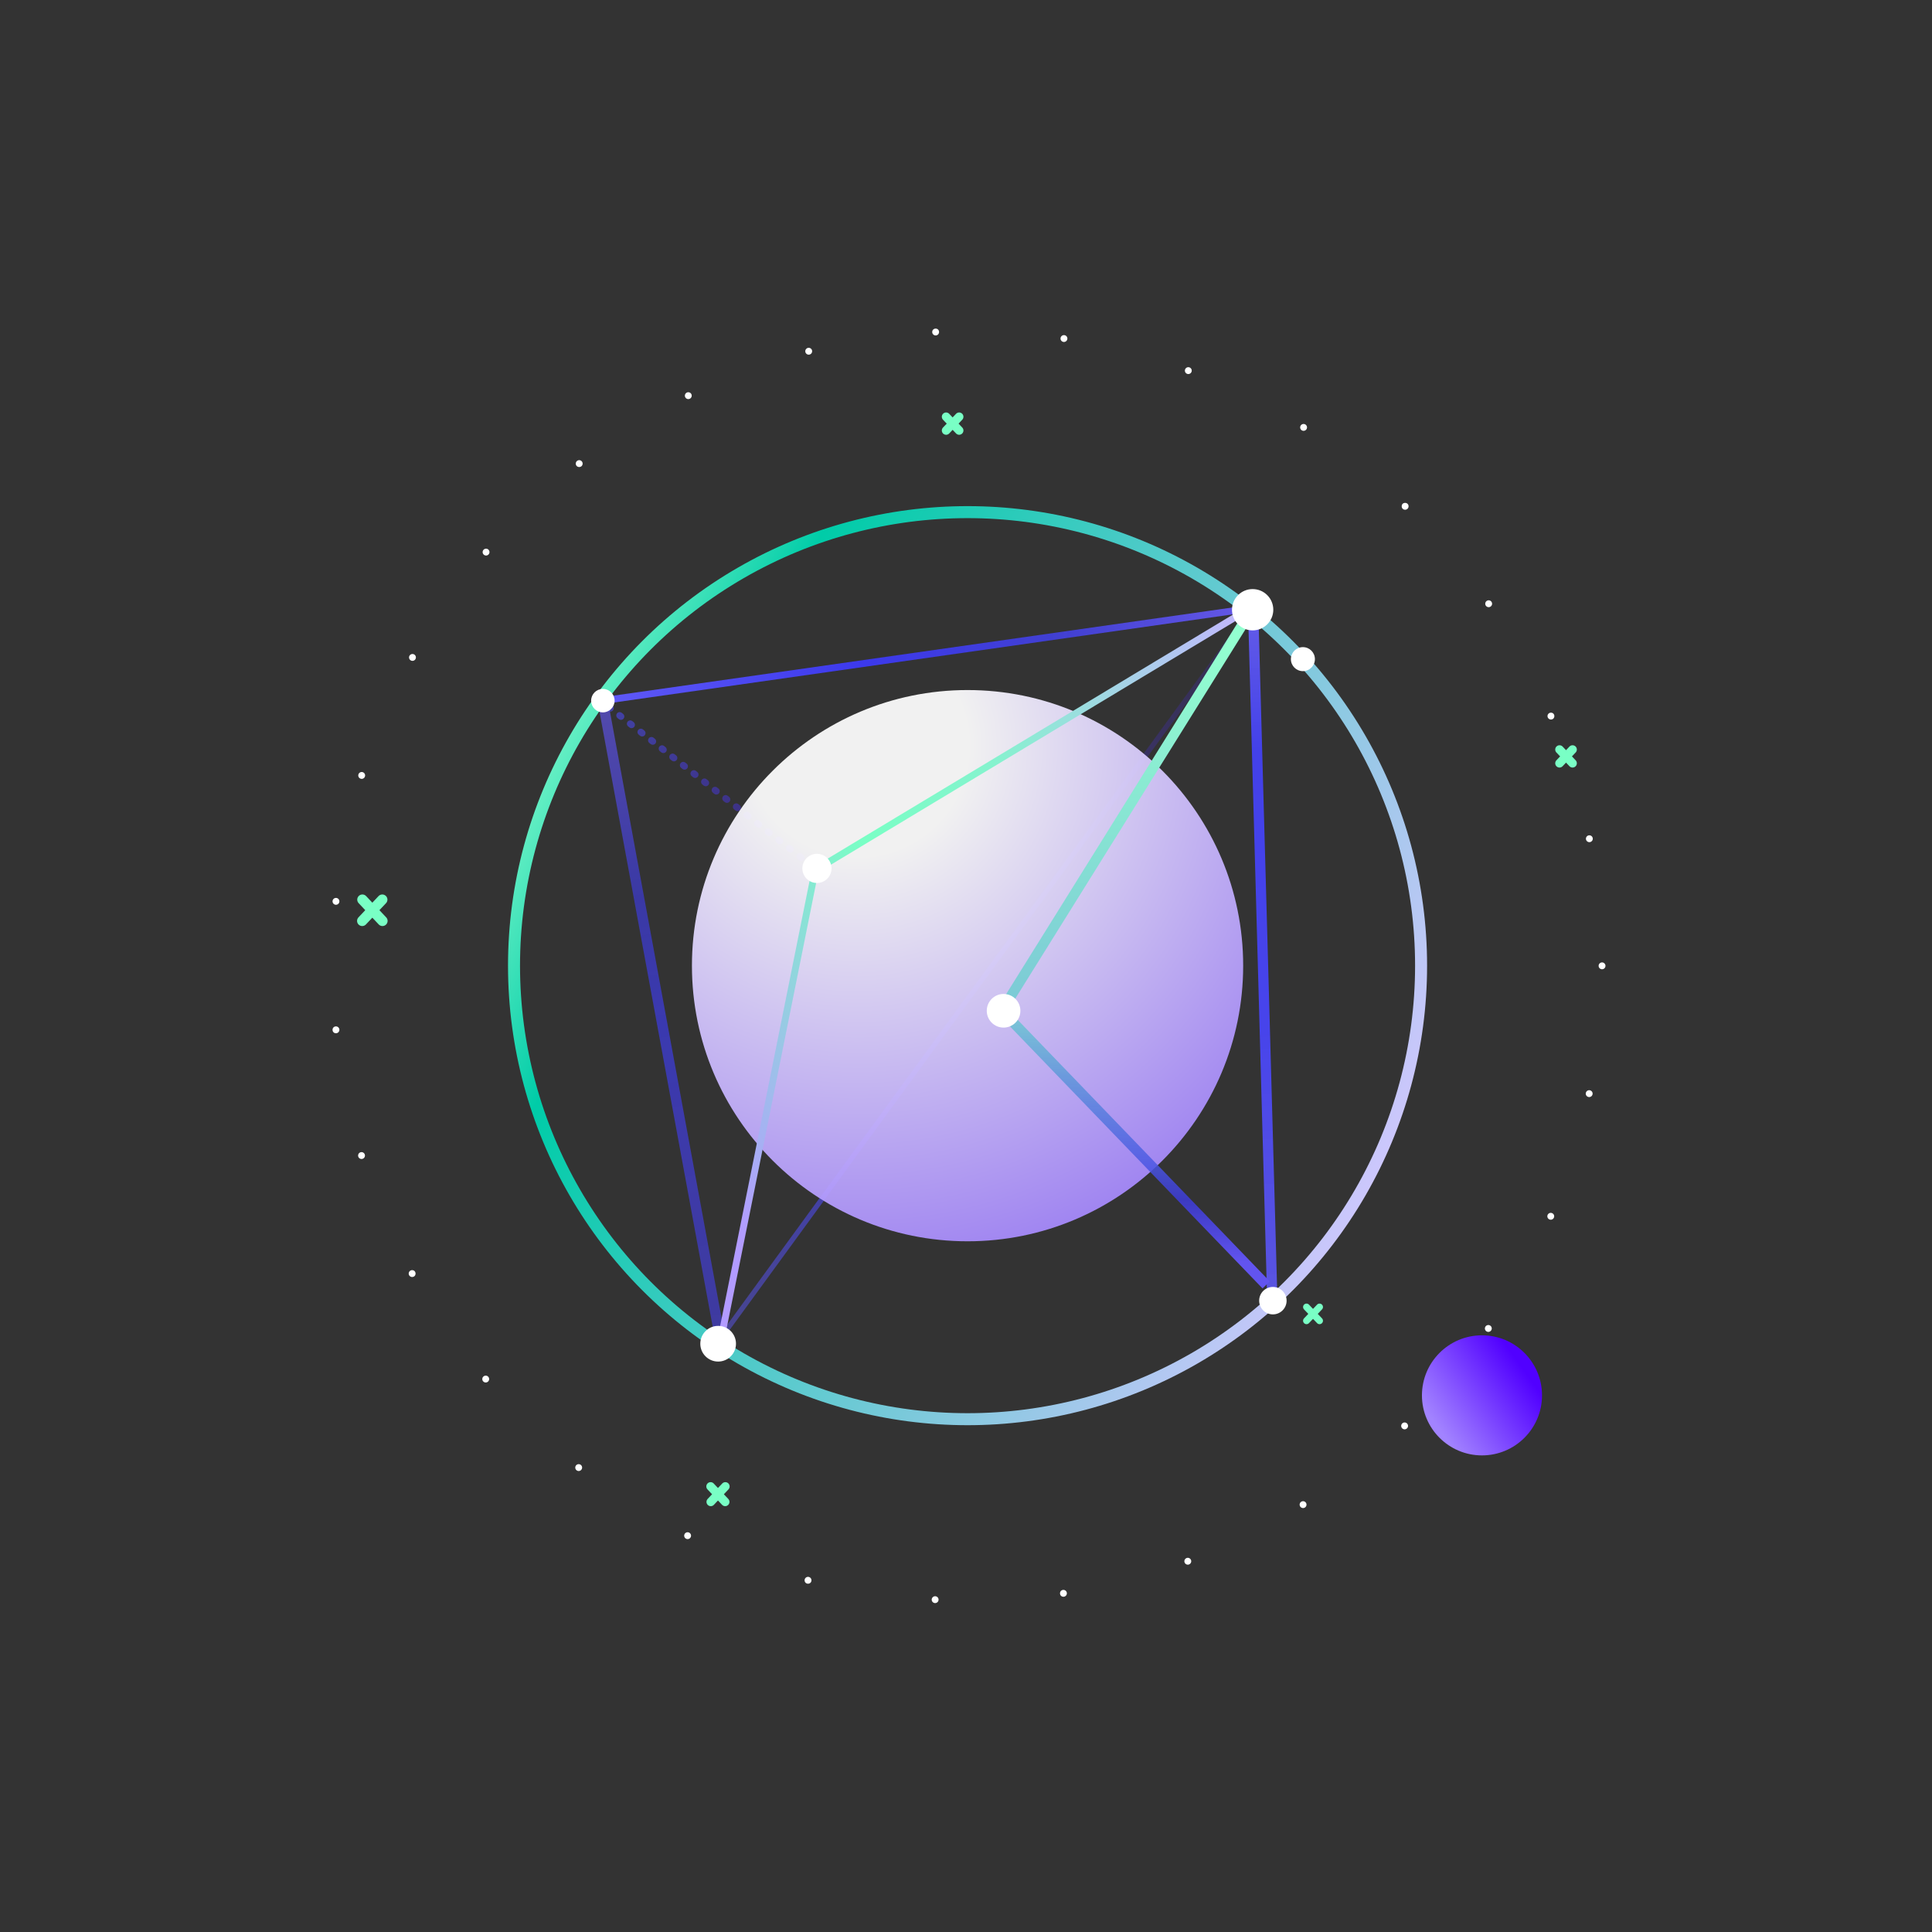<svg xmlns="http://www.w3.org/2000/svg" viewBox="0 0 1070 1070"><rect x="0" y="0" width="1070" height="1070" fill="#333333" stroke="none"/><defs><linearGradient id="Gradient-0" x1="1" y1=".5" x2=".3" y2="1"><stop offset="0" stop-color="#5100ff"/><stop offset="1" stop-color="#a283ff"/></linearGradient><linearGradient id="Gradient-1" x1="0" y1=".2" x2="1" y2=".8"><stop offset="0" stop-color="#4c4aef"/><stop offset="1" stop-color="#3f25a3"/></linearGradient><linearGradient id="Gradient-2" x1="1" y1="0" x2="0" y2="1"><stop offset="0" stop-color="#3f25a3" stop-opacity=".42"/><stop offset=".2" stop-color="#4330b9" stop-opacity=".58"/><stop offset=".8" stop-color="#4c4aef"/><stop offset="1" stop-color="#5f59f7" stop-opacity=".78"/></linearGradient><linearGradient id="Gradient-3" x1="-69.2" y1="-376" x2="0" y2="0" gradientUnits="userSpaceOnUse"><stop offset="0" stop-color="#6759f7" stop-opacity=".89"/><stop offset=".3" stop-color="#3e3ce5" stop-opacity=".91"/><stop offset=".5" stop-color="#3e3ce5"/><stop offset="1" stop-color="#4740e5" stop-opacity=".87"/></linearGradient><linearGradient id="Gradient-4" x1="311.3" y1="-403.1" x2="-69.2" y2="-376" gradientUnits="userSpaceOnUse"><stop offset="0" stop-color="#6a5cf6" stop-opacity=".92"/><stop offset=".3" stop-color="#4341e9" stop-opacity=".87"/><stop offset=".6" stop-color="#3c39ec"/><stop offset="1" stop-color="#5f59f7"/></linearGradient><linearGradient id="Gradient-5" x1="310" y1="-428.4" x2="315.6" y2="-25" gradientUnits="userSpaceOnUse"><stop offset="0" stop-color="#665ef1" stop-opacity=".95"/><stop offset=".2" stop-color="#4341e9"/><stop offset=".6" stop-color="#4744eb"/><stop offset="1" stop-color="#5f59f7" stop-opacity=".88"/></linearGradient><radialGradient id="Gradient-6" cx=".3" cy=".1" r="1" fx=".3" fy=".1"><stop offset="0" stop-color="#fff"/><stop offset=".2" stop-color="#fff"/><stop offset="1" stop-color="#a283ff"/></radialGradient><linearGradient id="Gradient-7" x1="351.5" y1="390.2" x2="352.4" y2="22.5" gradientUnits="userSpaceOnUse"><stop offset="0" stop-color="#6254ef"/><stop offset=".1" stop-color="#3e3ce5" stop-opacity=".8"/><stop offset=".4" stop-color="#7bc8d6"/><stop offset="1" stop-color="#93ffd0"/></linearGradient><linearGradient id="Gradient-8" x1="0" y1=".8" x2="1" y2="0"><stop offset="0" stop-color="#b29bff"/><stop offset=".4" stop-color="#79ffc5"/><stop offset=".6" stop-color="#85f3ce"/><stop offset="1" stop-color="#c4b4ff"/></linearGradient><linearGradient id="Gradient-9" x1="0" y1=".2" x2="1" y2=".7"><stop offset="0" stop-color="#93ffd0"/><stop offset=".2" stop-color="#00cca8"/><stop offset="1" stop-color="#d3c7ff"/></linearGradient></defs><style>
@keyframes a0_t { 0% { transform: translate(409.4px,411.6px) rotate(0deg) translate(-410.6px,-412.8px); } 100% { transform: translate(409.4px,411.6px) rotate(174.5deg) translate(-410.6px,-412.8px); } }
@keyframes a1_t { 0% { transform: translate(670px,620.5px); animation-timing-function: cubic-bezier(.4,0,.6,1); } 8.333% { transform: translate(670px,535px); animation-timing-function: cubic-bezier(.4,0,.6,1); } 25% { transform: translate(670px,620.5px); animation-timing-function: steps(1); } 25.004% { transform: translate(670px,620.5px); animation-timing-function: cubic-bezier(.4,0,.6,1); } 33.333% { transform: translate(670px,535px); animation-timing-function: cubic-bezier(.4,0,.6,1); } 50% { transform: translate(670px,620.5px); animation-timing-function: steps(1); } 50.004% { transform: translate(670px,620.5px); animation-timing-function: cubic-bezier(.4,0,.6,1); } 58.333% { transform: translate(670px,535px); animation-timing-function: cubic-bezier(.4,0,.6,1); } 75% { transform: translate(670px,620.5px); animation-timing-function: steps(1); } 75.004% { transform: translate(670px,620.5px); animation-timing-function: cubic-bezier(.4,0,.6,1); } 83.333% { transform: translate(670px,535px); animation-timing-function: cubic-bezier(.4,0,.6,1); } 100% { transform: translate(670px,620.5px); } }
@keyframes a3_t { 0% { transform: translate(719px,248px); animation-timing-function: cubic-bezier(.4,0,.6,1); } 8.333% { transform: translate(719px,179px); animation-timing-function: cubic-bezier(.4,0,.6,1); } 16.667% { transform: translate(719px,248px); animation-timing-function: steps(1); } 16.671% { transform: translate(719px,248px); animation-timing-function: cubic-bezier(.4,0,.6,1); } 25% { transform: translate(719px,179px); animation-timing-function: cubic-bezier(.4,0,.6,1); } 33.333% { transform: translate(719px,248px); animation-timing-function: steps(1); } 33.337% { transform: translate(719px,248px); animation-timing-function: cubic-bezier(.4,0,.6,1); } 41.667% { transform: translate(719px,179px); animation-timing-function: cubic-bezier(.4,0,.6,1); } 50% { transform: translate(719px,248px); animation-timing-function: steps(1); } 50.004% { transform: translate(719px,248px); animation-timing-function: cubic-bezier(.4,0,.6,1); } 58.333% { transform: translate(719px,179px); animation-timing-function: cubic-bezier(.4,0,.6,1); } 66.667% { transform: translate(719px,248px); animation-timing-function: steps(1); } 66.671% { transform: translate(719px,248px); animation-timing-function: cubic-bezier(.4,0,.6,1); } 75% { transform: translate(719px,179px); animation-timing-function: cubic-bezier(.4,0,.6,1); } 83.333% { transform: translate(719px,248px); animation-timing-function: steps(1); } 83.337% { transform: translate(719px,248px); animation-timing-function: cubic-bezier(.4,0,.6,1); } 91.667% { transform: translate(719px,179px); animation-timing-function: cubic-bezier(.4,0,.6,1); } 100% { transform: translate(719px,248px); } }
@keyframes a2_t { 0% { transform: rotate(0deg) translate(-3.8px,-4px); } 25% { transform: rotate(360deg) translate(-3.8px,-4px); animation-timing-function: steps(1); } 25.004% { transform: rotate(0deg) translate(-3.8px,-4px); } 50% { transform: rotate(360deg) translate(-3.8px,-4px); animation-timing-function: steps(1); } 50.004% { transform: rotate(0deg) translate(-3.8px,-4px); } 75% { transform: rotate(360deg) translate(-3.8px,-4px); animation-timing-function: steps(1); } 75.004% { transform: rotate(0deg) translate(-3.8px,-4px); } 100% { transform: rotate(360deg) translate(-3.8px,-4px); } }
@keyframes a5_t { 0% { transform: translate(224.6px,678.1px); animation-timing-function: cubic-bezier(.4,0,.6,1); } 8.333% { transform: translate(224.6px,626.7px); animation-timing-function: cubic-bezier(.4,0,.6,1); } 16.667% { transform: translate(224.6px,678.1px); animation-timing-function: steps(1); } 16.671% { transform: translate(224.6px,678.1px); animation-timing-function: cubic-bezier(.4,0,.6,1); } 25% { transform: translate(224.6px,626.7px); animation-timing-function: cubic-bezier(.4,0,.6,1); } 33.333% { transform: translate(224.6px,678.1px); animation-timing-function: steps(1); } 33.337% { transform: translate(224.6px,678.1px); animation-timing-function: cubic-bezier(.4,0,.6,1); } 41.667% { transform: translate(224.6px,626.7px); animation-timing-function: cubic-bezier(.4,0,.6,1); } 50% { transform: translate(224.6px,678.1px); animation-timing-function: steps(1); } 50.004% { transform: translate(224.6px,678.1px); animation-timing-function: cubic-bezier(.4,0,.6,1); } 58.333% { transform: translate(224.6px,626.7px); animation-timing-function: cubic-bezier(.4,0,.6,1); } 66.667% { transform: translate(224.6px,678.1px); animation-timing-function: steps(1); } 66.671% { transform: translate(224.6px,678.1px); animation-timing-function: cubic-bezier(.4,0,.6,1); } 75% { transform: translate(224.6px,626.7px); animation-timing-function: cubic-bezier(.4,0,.6,1); } 83.333% { transform: translate(224.6px,678.1px); animation-timing-function: steps(1); } 83.337% { transform: translate(224.6px,678.1px); animation-timing-function: cubic-bezier(.4,0,.6,1); } 91.667% { transform: translate(224.6px,626.7px); animation-timing-function: cubic-bezier(.4,0,.6,1); } 100% { transform: translate(224.6px,678.1px); } }
@keyframes a4_t { 0% { transform: rotate(0deg) translate(-4.2px,-4.5px); } 16.667% { transform: rotate(360deg) translate(-4.2px,-4.5px); animation-timing-function: steps(1); } 16.671% { transform: rotate(0deg) translate(-4.2px,-4.5px); } 33.333% { transform: rotate(360deg) translate(-4.2px,-4.5px); animation-timing-function: steps(1); } 33.337% { transform: rotate(0deg) translate(-4.2px,-4.5px); } 50% { transform: rotate(360deg) translate(-4.2px,-4.5px); animation-timing-function: steps(1); } 50.004% { transform: rotate(0deg) translate(-4.2px,-4.5px); } 66.667% { transform: rotate(360deg) translate(-4.2px,-4.5px); animation-timing-function: steps(1); } 66.671% { transform: rotate(0deg) translate(-4.2px,-4.5px); } 83.333% { transform: rotate(360deg) translate(-4.2px,-4.5px); animation-timing-function: steps(1); } 83.337% { transform: rotate(0deg) translate(-4.2px,-4.5px); } 100% { transform: rotate(360deg) translate(-4.2px,-4.5px); } }
@keyframes a7_t { 0% { transform: translate(571.5px,573px); animation-timing-function: cubic-bezier(.4,0,.6,1); } 8.333% { transform: translate(571.5px,633.9px); animation-timing-function: cubic-bezier(.4,0,.6,1); } 16.667% { transform: translate(571.5px,573px); animation-timing-function: steps(1); } 16.671% { transform: translate(571.5px,573px); animation-timing-function: cubic-bezier(.4,0,.6,1); } 25% { transform: translate(571.5px,633.9px); animation-timing-function: cubic-bezier(.4,0,.6,1); } 33.333% { transform: translate(571.5px,573px); animation-timing-function: steps(1); } 33.337% { transform: translate(571.5px,573px); animation-timing-function: cubic-bezier(.4,0,.6,1); } 41.667% { transform: translate(571.5px,633.9px); animation-timing-function: cubic-bezier(.4,0,.6,1); } 50% { transform: translate(571.5px,573px); animation-timing-function: steps(1); } 50.004% { transform: translate(571.5px,573px); animation-timing-function: cubic-bezier(.4,0,.6,1); } 58.333% { transform: translate(571.5px,633.9px); animation-timing-function: cubic-bezier(.4,0,.6,1); } 66.667% { transform: translate(571.5px,573px); animation-timing-function: steps(1); } 66.671% { transform: translate(571.5px,573px); animation-timing-function: cubic-bezier(.4,0,.6,1); } 75% { transform: translate(571.5px,633.9px); animation-timing-function: cubic-bezier(.4,0,.6,1); } 83.333% { transform: translate(571.5px,573px); animation-timing-function: steps(1); } 83.337% { transform: translate(571.5px,573px); animation-timing-function: cubic-bezier(.4,0,.6,1); } 91.667% { transform: translate(571.5px,633.9px); animation-timing-function: cubic-bezier(.4,0,.6,1); } 100% { transform: translate(571.5px,573px); } }
@keyframes a6_t { 0% { transform: rotate(0deg) translate(-3.8px,-4px); } 16.667% { transform: rotate(-360deg) translate(-3.8px,-4px); animation-timing-function: steps(1); } 16.671% { transform: rotate(0deg) translate(-3.8px,-4px); } 33.333% { transform: rotate(-360deg) translate(-3.8px,-4px); animation-timing-function: steps(1); } 33.337% { transform: rotate(0deg) translate(-3.8px,-4px); } 50% { transform: rotate(-360deg) translate(-3.8px,-4px); animation-timing-function: steps(1); } 50.004% { transform: rotate(0deg) translate(-3.8px,-4px); } 66.667% { transform: rotate(-360deg) translate(-3.8px,-4px); animation-timing-function: steps(1); } 66.671% { transform: rotate(0deg) translate(-3.8px,-4px); } 83.333% { transform: rotate(-360deg) translate(-3.8px,-4px); animation-timing-function: steps(1); } 83.337% { transform: rotate(0deg) translate(-3.8px,-4px); } 100% { transform: rotate(-360deg) translate(-3.8px,-4px); } }
@keyframes a9_t { 0% { transform: translate(361.4px,54px); animation-timing-function: cubic-bezier(.4,0,.6,1); } 8.333% { transform: translate(361.4px,85px); animation-timing-function: cubic-bezier(.4,0,.6,1); } 16.667% { transform: translate(361.4px,54px); animation-timing-function: steps(1); } 16.671% { transform: translate(361.4px,54px); animation-timing-function: cubic-bezier(.4,0,.6,1); } 25% { transform: translate(361.4px,85px); animation-timing-function: cubic-bezier(.4,0,.6,1); } 33.333% { transform: translate(361.4px,54px); animation-timing-function: steps(1); } 33.337% { transform: translate(361.4px,54px); animation-timing-function: cubic-bezier(.4,0,.6,1); } 41.667% { transform: translate(361.4px,85px); animation-timing-function: cubic-bezier(.4,0,.6,1); } 50% { transform: translate(361.4px,54px); animation-timing-function: steps(1); } 50.004% { transform: translate(361.4px,54px); animation-timing-function: cubic-bezier(.4,0,.6,1); } 58.333% { transform: translate(361.4px,85px); animation-timing-function: cubic-bezier(.4,0,.6,1); } 66.667% { transform: translate(361.4px,54px); animation-timing-function: steps(1); } 66.671% { transform: translate(361.4px,54px); animation-timing-function: cubic-bezier(.4,0,.6,1); } 75% { transform: translate(361.4px,85px); animation-timing-function: cubic-bezier(.4,0,.6,1); } 83.333% { transform: translate(361.4px,54px); animation-timing-function: steps(1); } 83.337% { transform: translate(361.4px,54px); animation-timing-function: cubic-bezier(.4,0,.6,1); } 91.667% { transform: translate(361.4px,85px); animation-timing-function: cubic-bezier(.4,0,.6,1); } 100% { transform: translate(361.4px,54px); } }
@keyframes a8_t { 0% { transform: rotate(0deg) translate(-3.8px,-4px); animation-timing-function: cubic-bezier(.4,0,1,1); } 16.667% { transform: rotate(360deg) translate(-3.8px,-4px); animation-timing-function: steps(1); } 16.671% { transform: rotate(0deg) translate(-3.8px,-4px); animation-timing-function: cubic-bezier(.4,0,1,1); } 33.333% { transform: rotate(360deg) translate(-3.8px,-4px); animation-timing-function: steps(1); } 33.337% { transform: rotate(0deg) translate(-3.8px,-4px); animation-timing-function: cubic-bezier(.4,0,1,1); } 50% { transform: rotate(360deg) translate(-3.8px,-4px); animation-timing-function: steps(1); } 50.004% { transform: rotate(0deg) translate(-3.8px,-4px); animation-timing-function: cubic-bezier(.4,0,1,1); } 66.667% { transform: rotate(360deg) translate(-3.8px,-4px); animation-timing-function: steps(1); } 66.671% { transform: rotate(0deg) translate(-3.8px,-4px); animation-timing-function: cubic-bezier(.4,0,1,1); } 83.333% { transform: rotate(360deg) translate(-3.8px,-4px); animation-timing-function: steps(1); } 83.337% { transform: rotate(0deg) translate(-3.8px,-4px); animation-timing-function: cubic-bezier(.4,0,1,1); } 100% { transform: rotate(360deg) translate(-3.8px,-4px); } }
@keyframes a10_t { 0% { transform: translate(23.1px,337.7px) rotate(0deg) translate(-5.9px,-6.2px); animation-timing-function: cubic-bezier(.4,0,.6,1); } 8.333% { transform: translate(23.1px,377.7px) rotate(0deg) translate(-5.9px,-6.2px); animation-timing-function: cubic-bezier(.4,0,.6,1); } 16.667% { transform: translate(23.1px,337.7px) rotate(180deg) translate(-5.9px,-6.2px); animation-timing-function: steps(1); } 16.671% { transform: translate(23.1px,337.7px) rotate(0deg) translate(-5.9px,-6.2px); animation-timing-function: cubic-bezier(.4,0,.6,1); } 25% { transform: translate(23.1px,377.7px) rotate(0deg) translate(-5.9px,-6.2px); animation-timing-function: cubic-bezier(.4,0,.6,1); } 33.333% { transform: translate(23.1px,337.7px) rotate(180deg) translate(-5.9px,-6.2px); animation-timing-function: steps(1); } 33.337% { transform: translate(23.1px,337.7px) rotate(0deg) translate(-5.9px,-6.2px); animation-timing-function: cubic-bezier(.4,0,.6,1); } 41.667% { transform: translate(23.1px,377.7px) rotate(0deg) translate(-5.9px,-6.2px); animation-timing-function: cubic-bezier(.4,0,.6,1); } 50% { transform: translate(23.1px,337.7px) rotate(180deg) translate(-5.9px,-6.2px); animation-timing-function: steps(1); } 50.004% { transform: translate(23.1px,337.7px) rotate(0deg) translate(-5.9px,-6.2px); animation-timing-function: cubic-bezier(.4,0,.6,1); } 58.333% { transform: translate(23.1px,377.7px) rotate(0deg) translate(-5.9px,-6.2px); animation-timing-function: cubic-bezier(.4,0,.6,1); } 66.667% { transform: translate(23.1px,337.7px) rotate(180deg) translate(-5.9px,-6.2px); animation-timing-function: steps(1); } 66.671% { transform: translate(23.1px,337.7px) rotate(0deg) translate(-5.9px,-6.2px); animation-timing-function: cubic-bezier(.4,0,.6,1); } 75% { transform: translate(23.1px,377.7px) rotate(0deg) translate(-5.9px,-6.2px); animation-timing-function: cubic-bezier(.4,0,.6,1); } 83.333% { transform: translate(23.1px,337.7px) rotate(180deg) translate(-5.9px,-6.2px); animation-timing-function: steps(1); } 83.337% { transform: translate(23.1px,337.7px) rotate(0deg) translate(-5.9px,-6.2px); animation-timing-function: cubic-bezier(.4,0,.6,1); } 91.667% { transform: translate(23.1px,377.7px) rotate(0deg) translate(-5.9px,-6.2px); animation-timing-function: cubic-bezier(.4,0,.6,1); } 100% { transform: translate(23.1px,337.7px) rotate(180deg) translate(-5.9px,-6.2px); } }
@keyframes a11_t { 0% { transform: translate(351.7px,291px) rotate(0deg) translate(-207px,-206px); } 100% { transform: translate(351.7px,291px) rotate(-360deg) translate(-207px,-206px); } }
@keyframes a12_t { 0% { transform: translate(58.2px,436.8px) scale(1,1); } 70.833% { transform: translate(58.2px,436.8px) scale(1,1); animation-timing-function: cubic-bezier(.4,0,.6,1); } 91.667% { transform: translate(376.6px,.4px) scale(1,1); } 100% { transform: translate(376.6px,.4px) scale(1,1); } }
@keyframes a12_o { 0% { opacity: 0; } 70.833% { opacity: 0; } 75% { opacity: .8; } 87.5% { opacity: .8; } 91.667% { opacity: 0; } 100% { opacity: 0; } }
@keyframes a13_t { 0% { transform: translate(59.5px,436.1px) scale(1,1); } 41.667% { transform: translate(59.5px,436.1px) scale(1,1); animation-timing-function: cubic-bezier(.4,0,.6,1); } 62.5% { transform: translate(377.9px,-1.9px) scale(1,1); } 100% { transform: translate(377.9px,-1.9px) scale(1,1); } }
@keyframes a13_o { 0% { opacity: 0; } 41.667% { opacity: 0; } 45.833% { opacity: .8; } 58.333% { opacity: .8; } 62.5% { opacity: 0; } 100% { opacity: 0; } }
@keyframes a14_t { 0% { transform: translate(58px,436.2px) scale(1,1); animation-timing-function: cubic-bezier(.4,0,.6,1); } 20.833% { transform: translate(377.2px,.1px) scale(1,1); } 100% { transform: translate(377.2px,.1px) scale(1,1); } }
@keyframes a14_o { 0% { opacity: 0; } 4.167% { opacity: .8; } 16.667% { opacity: .8; } 20.833% { opacity: 0; } 100% { opacity: 0; } }
@keyframes a16_t { 0% { transform: translate(208.1px,206px) rotate(0deg); } 100% { transform: translate(208.1px,206px) rotate(360deg); } }
@keyframes a15_t { 0% { transform: scale(.8,.8); animation-timing-function: cubic-bezier(.4,0,.6,1); } 8.333% { transform: scale(.7,.7); animation-timing-function: cubic-bezier(.4,0,.6,1); } 16.667% { transform: scale(.8,.8); animation-timing-function: steps(1); } 16.671% { transform: scale(.8,.8); animation-timing-function: cubic-bezier(.4,0,.6,1); } 25% { transform: scale(.7,.7); animation-timing-function: cubic-bezier(.4,0,.6,1); } 33.333% { transform: scale(.8,.8); animation-timing-function: steps(1); } 33.337% { transform: scale(.8,.8); animation-timing-function: cubic-bezier(.4,0,.6,1); } 41.667% { transform: scale(.7,.7); animation-timing-function: cubic-bezier(.4,0,.6,1); } 50% { transform: scale(.8,.8); animation-timing-function: steps(1); } 50.004% { transform: scale(.8,.8); animation-timing-function: cubic-bezier(.4,0,.6,1); } 58.333% { transform: scale(.7,.7); animation-timing-function: cubic-bezier(.4,0,.6,1); } 66.667% { transform: scale(.8,.8); animation-timing-function: steps(1); } 66.671% { transform: scale(.8,.8); animation-timing-function: cubic-bezier(.4,0,.6,1); } 75% { transform: scale(.7,.7); animation-timing-function: cubic-bezier(.4,0,.6,1); } 83.333% { transform: scale(.8,.8); animation-timing-function: steps(1); } 83.337% { transform: scale(.8,.8); animation-timing-function: cubic-bezier(.4,0,.6,1); } 91.667% { transform: scale(.7,.7); animation-timing-function: cubic-bezier(.4,0,.6,1); } 100% { transform: scale(.8,.8); } }
@keyframes a17_d { 0% { d: path('M387.3,2.3L238.5,241L395.6,404'); animation-timing-function: cubic-bezier(.4,0,.6,1); } 20.833% { d: path('M387.1,2L153.9,381.4L398.3,413.9'); animation-timing-function: cubic-bezier(.4,0,.6,1); } 41.667% { d: path('M388,2.7L248.7,93.8L399.8,412.6'); animation-timing-function: cubic-bezier(.4,0,.6,1); } 62.5% { d: path('M387.9,1.6L134.6,97.1L400.1,413.2'); animation-timing-function: cubic-bezier(.4,0,.6,1); } 81.25% { d: path('M388.6,2.8L157.1,159.8L398.8,409.9'); animation-timing-function: cubic-bezier(.4,0,.6,1); } 100% { d: path('M387.3,2.3L238.5,241L395.6,404'); } }
@keyframes a18_d { 0% { d: path('M377.9,3L123.5,156.2L67.8,433.4'); animation-timing-function: cubic-bezier(.4,0,.6,1); } 20.833% { d: path('M377.9,3L88.1,109.8L67.8,432'); animation-timing-function: cubic-bezier(.4,0,.6,1); } 41.667% { d: path('M378.8,2L239.5,301.3L66,431.4'); animation-timing-function: cubic-bezier(.4,0,.6,1); } 62.5% { d: path('M377.9,3L424,312.4L66.2,432.5'); animation-timing-function: cubic-bezier(.4,0,.6,1); } 81.25% { d: path('M377.9,3L416.1,146.8L67.5,432.1'); animation-timing-function: cubic-bezier(.4,0,.6,1); } 100% { d: path('M377.9,3L123.5,156.2L67.8,433.4'); } }
@keyframes a19_t { 0% { transform: translate(124.5px,155.2px); animation-timing-function: cubic-bezier(.4,0,.6,1); } 20.833% { transform: translate(88.1px,109.8px); animation-timing-function: cubic-bezier(.4,0,.6,1); } 41.667% { transform: translate(239.5px,301.3px); animation-timing-function: cubic-bezier(.4,0,.6,1); } 62.5% { transform: translate(424px,312.4px); animation-timing-function: cubic-bezier(.4,0,.6,1); } 81.25% { transform: translate(416.1px,146.8px); animation-timing-function: cubic-bezier(.4,0,.6,1); } 100% { transform: translate(124.5px,155.2px); } }
@keyframes a20_t { 0% { transform: translate(208.1px,206px) rotate(0deg); } 100% { transform: translate(208.1px,206px) rotate(720deg); } }
@keyframes a21_t { 0% { transform: translate(221px,224.7px) rotate(0deg) translate(195.5px,-178.7px); } 100% { transform: translate(221px,224.7px) rotate(-360deg) translate(195.5px,-178.7px); } }
@keyframes a22_t { 0% { transform: translate(8.4px,70.2px); } 37.5% { transform: translate(8.4px,70.2px); animation-timing-function: cubic-bezier(.4,0,.6,1); } 58.333% { transform: translate(387.2px,17.2px); } 100% { transform: translate(387.2px,17.2px); } }
@keyframes a22_o { 0% { opacity: 0; } 37.5% { opacity: 0; animation-timing-function: cubic-bezier(.4,0,.6,1); } 41.667% { opacity: 1; animation-timing-function: cubic-bezier(.4,0,.6,1); } 54.167% { opacity: 1; animation-timing-function: cubic-bezier(.4,0,.6,1); } 58.333% { opacity: 0; } 100% { opacity: 0; } }
@keyframes a23_t { 0% { transform: translate(242px,251px) scale(.7,.7); animation-timing-function: cubic-bezier(.4,0,.6,1); } 20.833% { transform: translate(158px,388.6px) scale(.7,.7); animation-timing-function: cubic-bezier(.4,0,.6,1); } 41.667% { transform: translate(250.9px,106.5px) scale(.7,.7); animation-timing-function: cubic-bezier(.4,0,.6,1); } 62.5% { transform: translate(140px,108.9px) scale(.7,.7); animation-timing-function: cubic-bezier(.4,0,.6,1); } 81.25% { transform: translate(161.3px,171.3px) scale(.7,.7); animation-timing-function: cubic-bezier(.4,0,.6,1); } 100% { transform: translate(242px,251px) scale(.7,.7); } }
</style><title>Stroke 5</title><desc>Created with Sketch.</desc><title>Oval Copy 6</title><desc>Created with Sketch.</desc><title>Oval</title><desc>Created with Sketch.</desc><title>Group</title><desc>Created with Sketch.</desc><title>Oval</title><desc>Created with Sketch.</desc><title>Path 6</title><desc>Created with Sketch.</desc><title>Group</title><desc>Created with Sketch.</desc><title>Path 21</title><desc>Created with Sketch.</desc><g transform="translate(499,497.1) scale(.95,.95) translate(-371.3,-371.5)"><g transform="translate(409.4,411.6) translate(-410.6,-412.8)" style="animation: 24s linear infinite both a0_t;"><path d="M392.7 45c1.1 0 2-0.9 2-2c0-1.2-0.9-2-2-2c-1.1 0-2 .8-2 2c0 1.1 .9 2 2 2Zm74.8 3.8c1.1 0 2-0.9 2-2c0-1.1-0.9-2-2-2c-1.1 0-2 .9-2 2c0 1.1 .9 2 2 2Zm-148.8 7.4c1.1 0 2-0.9 2-2c0-1.1-0.9-2-2-2c-1.1 0-2 .9-2 2c0 1.1 .9 2 2 2Zm221.3 11.3c1.1 0 2-0.9 2-2c0-1.1-0.9-2-2-2c-1.1 0-2 .9-2 2c0 1.1 .9 2 2 2Zm-291.5 14.6c1.1 0 2-0.9 2-2c0-1.1-0.9-2-2-2c-1.1 0-2 .9-2 2c0 1.1 .9 2 2 2Zm358.7 18.5c1.1 0 2-0.9 2-2c0-1.1-0.9-2-2-2c-1.1 0-2 .9-2 2c0 1.1 .9 2 2 2Zm-422.3 21.1c1.1 0 2-0.8 2-2c0-1.1-0.9-2-2-2c-1.1 0-2 .9-2 2c0 1.2 .9 2 2 2Zm481.5 24.9c1.1 0 2-0.9 2-2c0-1.2-0.9-2-2-2c-1.2 0-2 .8-2 2c0 1.1 .8 2 2 2Zm-535.8 26.7c1.1 0 2-0.9 2-2c0-1.1-0.9-2-2-2c-1.1 0-2 .9-2 2c0 1.1 .9 2 2 2Zm584.5 30.1c1.1 0 2-0.9 2-2c0-1.1-0.9-2-2-2c-1.1 0-2 .9-2 2c0 1.1 .9 2 2 2Zm-627.4 31.3c1.1 0 2-0.9 2-2c0-1.1-0.9-2-2-2c-1.1 0-2 .9-2 2c0 1.1 .9 2 2 2Zm663.7 34.2c1.2 0 2-0.9 2-2c0-1.1-0.8-2-2-2c-1.1 0-2 .9-2 2c0 1.1 .9 2 2 2Zm-693.3 34.6c1.1 0 2-0.9 2-2c0-1.1-0.9-2-2-2c-1.1 0-2 .9-2 2c0 1.1 .9 2 2 2Zm715.7 36.9c1.1 0 2-0.9 2-2c0-1.1-0.9-2-2-2c-1.1 0-2 .9-2 2c0 1.1 .9 2 2 2Zm-730.7 36.5c1.1 0 2-0.9 2-2c0-1.1-0.9-2-2-2c-1.1 0-2 .9-2 2c0 1.1 .9 2 2 2Zm738.1 37.6c1.1 0 2-0.9 2-2c0-1.1-0.9-2-2-2c-1.1 0-2 .9-2 2c0 1.1 .9 2 2 2Zm-738.1 37.3c1.1 0 2-0.9 2-2c0-1.1-0.9-2-2-2c-1.2 0-2 .9-2 2c0 1.1 .8 2 2 2Zm730.6 37.2c1.1 0 2-0.9 2-2c0-1.1-0.9-2-2-2c-1.1 0-2 .9-2 2c0 1.1 .9 2 2 2Zm-715.7 36.1c1.1 0 2-0.9 2-2c0-1.1-0.9-2-2-2c-1.1 0-2 .9-2 2c0 1.1 .9 2 2 2Zm693.3 35.4c1.1 0 2-0.9 2-2c0-1.1-0.9-2-2-2c-1.1 0-2 .9-2 2c0 1.1 .9 2 2 2Zm-663.8 33.4c1.2 0 2-0.9 2-2c0-1.1-0.8-2-2-2c-1.1 0-2 .9-2 2c0 1.1 .9 2 2 2Zm627.4 32c1.1 0 2-0.9 2-2c0-1.1-0.9-2-2-2c-1.1 0-2 .9-2 2c0 1.1 .9 2 2 2Zm-584.5 29.5c1.1 0 2-0.9 2-2c0-1.1-0.9-2-2-2c-1.1 0-2 .9-2 2c0 1.1 .9 2 2 2Zm535.7 27.3c1.1 0 2-0.9 2-2c0-1.1-0.9-2-2-2c-1.1 0-2 .9-2 2c0 1.1 .9 2 2 2Zm-481.5 24.3c1.1 0 2-0.9 2-2c0-1.1-0.9-2-2-2c-1.1 0-2 .9-2 2c0 1.1 .9 2 2 2Zm422.3 21.6c1.1 0 2-0.9 2-2c0-1.1-0.9-2-2-2c-1.1 0-2 .9-2 2c0 1.1 .9 2 2 2Zm-358.8 18.1c1.1 0 2-0.9 2-2c0-1.1-0.9-2-2-2c-1.1 0-2 .9-2 2c0 1.1 .9 2 2 2Zm291.6 14.9c1.1 0 2-0.9 2-2c0-1.1-0.9-2-2-2c-1.1 0-2 .9-2 2c0 1.1 .9 2 2 2Zm-221.4 11.1c1.1 0 2-0.8 2-2c0-1.1-0.9-2-2-2c-1.1 0-2 .9-2 2c0 1.2 .9 2 2 2Zm148.9 7.6c1.1 0 2-0.9 2-2c0-1.1-0.9-2-2-2c-1.2 0-2 .9-2 2c0 1.1 .8 2 2 2Zm-74.8 3.7c1.1 0 2-0.9 2-2c0-1.1-0.9-2-2-2c-1.1 0-2 .9-2 2c0 1.1 .9 2 2 2Z" fill="#fff" fill-rule="evenodd"/></g><g transform="translate(40,41.2)"><ellipse fill="url(#Gradient-0)" rx="35" ry="35" fill-rule="evenodd" transform="translate(670,620.5)" style="animation: 24s linear infinite both a1_t;"/><g style="animation: 24s linear infinite both a3_t;"><g stroke-width="5" stroke="#79ffc5" fill="none" fill-rule="evenodd" stroke-linecap="round" stroke-linejoin="round" transform="translate(719,248) translate(-3.8,-4)" style="animation: 24s linear infinite both a2_t;"><path d="M7.6 0l-7.6 8"/><path d="M7.6 0l-7.6 8" transform="translate(3.8,4) scale(-1,1) translate(-3.8,-4)"/></g></g><g style="animation: 24s linear infinite both a5_t;"><g stroke-width="5" stroke="#79ffc5" fill="none" fill-rule="evenodd" stroke-linecap="round" stroke-linejoin="round" transform="translate(224.6,678.1) translate(-4.2,-4.5)" style="animation: 24s linear infinite both a4_t;"><path d="M8.5 0l-8.5 9"/><path d="M8.5 0l-8.5 9" transform="translate(4.2,4.5) scale(-1,1) translate(-4.2,-4.5)"/></g></g><g style="animation: 24s linear infinite both a7_t;"><g stroke-width="4" stroke="#79ffc5" fill="none" fill-rule="evenodd" stroke-linecap="round" stroke-linejoin="round" transform="translate(571.5,573) translate(-3.8,-4)" style="animation: 24s linear infinite both a6_t;"><path d="M7.6 0l-7.6 8"/><path d="M7.6 0l-7.6 8" transform="translate(3.8,4) scale(-1,1) translate(-3.8,-4)"/></g></g><g style="animation: 24s linear infinite both a9_t;"><g stroke-width="5" stroke="#79ffc5" fill="none" fill-rule="evenodd" stroke-linecap="round" stroke-linejoin="round" transform="translate(361.4,54) translate(-3.8,-4)" style="animation: 24s linear infinite both a8_t;"><path d="M7.6 0l-7.6 8"/><path d="M7.6 0l-7.6 8" transform="translate(3.8,4) scale(-1,1) translate(-3.8,-4)"/></g></g><g stroke-width="6" stroke="#79ffc5" fill="none" fill-rule="evenodd" stroke-linecap="round" stroke-linejoin="round" transform="translate(23.1,337.7) translate(-5.9,-6.2)" style="animation: 24s linear infinite both a10_t;"><path d="M11.7 0l-11.7 12.4"/><path d="M11.7 0l-11.7 12.4" transform="translate(5.9,6.2) scale(-1,1) translate(-5.9,-6.2)"/></g><g transform="translate(17.3,79)"><g transform="translate(351.7,291) translate(-207,-206)" style="animation: 24s linear infinite both a11_t;"><g fill="none" fill-rule="evenodd" transform="translate(193.6,197) scale(.981,.981) translate(-193,-202.2)"><path stroke="url(#Gradient-1)" stroke-width="4" stroke-linecap="round" stroke-linejoin="round" stroke-dasharray="1 7" d="M120.5 152.7l-129.9-101.7" opacity=".6" transform="translate(1,4.3)"/><path stroke="url(#Gradient-2)" stroke-width="3" d="M57.9 431.3l317.9-436" opacity=".6" transform="translate(1,4.3)"/><ellipse fill="#fff" rx="13" ry="13" opacity="0" transform="translate(58.2,436.8) scale(1.02,1.02)" style="animation: 24s linear infinite both a12_t, 24s linear infinite both a12_o;"/><ellipse fill="#fff" rx="13" ry="13" opacity="0" transform="translate(59.5,436.1) scale(1.02,1.02)" style="animation: 24s linear infinite both a13_t, 24s linear infinite both a13_o;"/><ellipse fill="#fff" rx="13" ry="13" opacity="0" transform="translate(58,436.2) scale(1.02,1.02)" style="animation: 24s linear infinite both a14_t, 24s linear infinite both a14_o;"/></g><path d="M0 0l-69.2-376" stroke="url(#Gradient-3)" fill="none" stroke-width="6" opacity=".7" transform="translate(64.6,427.5)"/><path d="M311.3-430.2l-380.5 54.2" stroke="url(#Gradient-4)" fill="none" stroke-width="4" transform="translate(64.6,427.5)"/><path d="M321.2-25l-11.2-403.4" stroke="url(#Gradient-5)" fill="none" stroke-width="6" transform="translate(64.6,427.5)"/><g style="animation: 24s linear infinite both a16_t;"><ellipse fill="url(#Gradient-6)" rx="206" ry="206" fill-rule="evenodd" opacity=".93" transform="translate(208.1,206) scale(.78,.78)" style="animation: 24s linear infinite both a15_t;"/></g><path stroke="url(#Gradient-7)" stroke-width="6" d="M387.3 2.3l-148.8 238.7l157.1 163" fill="none" transform="translate(-5.9,-4.2) scale(.981,.981)" style="animation: 24s linear infinite both a17_d;"/><g fill="none" fill-rule="evenodd" transform="translate(-4.2,-5.9)"><path stroke="url(#Gradient-8)" stroke-width="4" d="M377.9 3l-254.4 153.2l-55.7 277.2" style="animation: 24s linear infinite both a18_d;"/><ellipse fill="#fff" rx="8.5" ry="8.5" transform="translate(124.5,155.2)" style="animation: 24s linear infinite both a19_t;"/></g><ellipse stroke="url(#Gradient-9)" stroke-width="7" rx="264.4" ry="264.4" fill="none" transform="translate(208.1,206)" style="animation: 24s linear infinite both a20_t;"/><g transform="translate(-12.9,-18.7)"><ellipse fill="#fff" rx="7" ry="7" fill-rule="evenodd" transform="translate(221,224.7) translate(195.5,-178.7)" style="animation: 24s linear infinite both a21_t;"/><ellipse fill="#fff" rx="7.6" ry="7.6" fill-rule="evenodd" transform="translate(8.4,70.2) scale(.9,.9)"/><ellipse fill="#fff" rx="7.6" ry="7.6" fill-rule="evenodd" opacity="0" transform="translate(8.4,70.2)" style="animation: 24s linear infinite both a22_t, 24s linear infinite both a22_o;"/><ellipse fill="#fff" rx="17.2" ry="17.2" fill-rule="evenodd" transform="translate(387.2,17.2) scale(.7,.7)"/><ellipse fill="#fff" rx="13" ry="13" fill-rule="evenodd" transform="translate(75.6,445.1) scale(.8,.8)"/><ellipse fill="#fff" rx="14" ry="14" fill-rule="evenodd" transform="translate(242,251) scale(.7,.7)" style="animation: 24s linear infinite both a23_t;"/><ellipse cx="399" cy="420" fill="#fff" rx="8" ry="8" fill-rule="evenodd"/></g></g></g></g></g><title>Page 1</title><desc>Created with Sketch.</desc></svg>